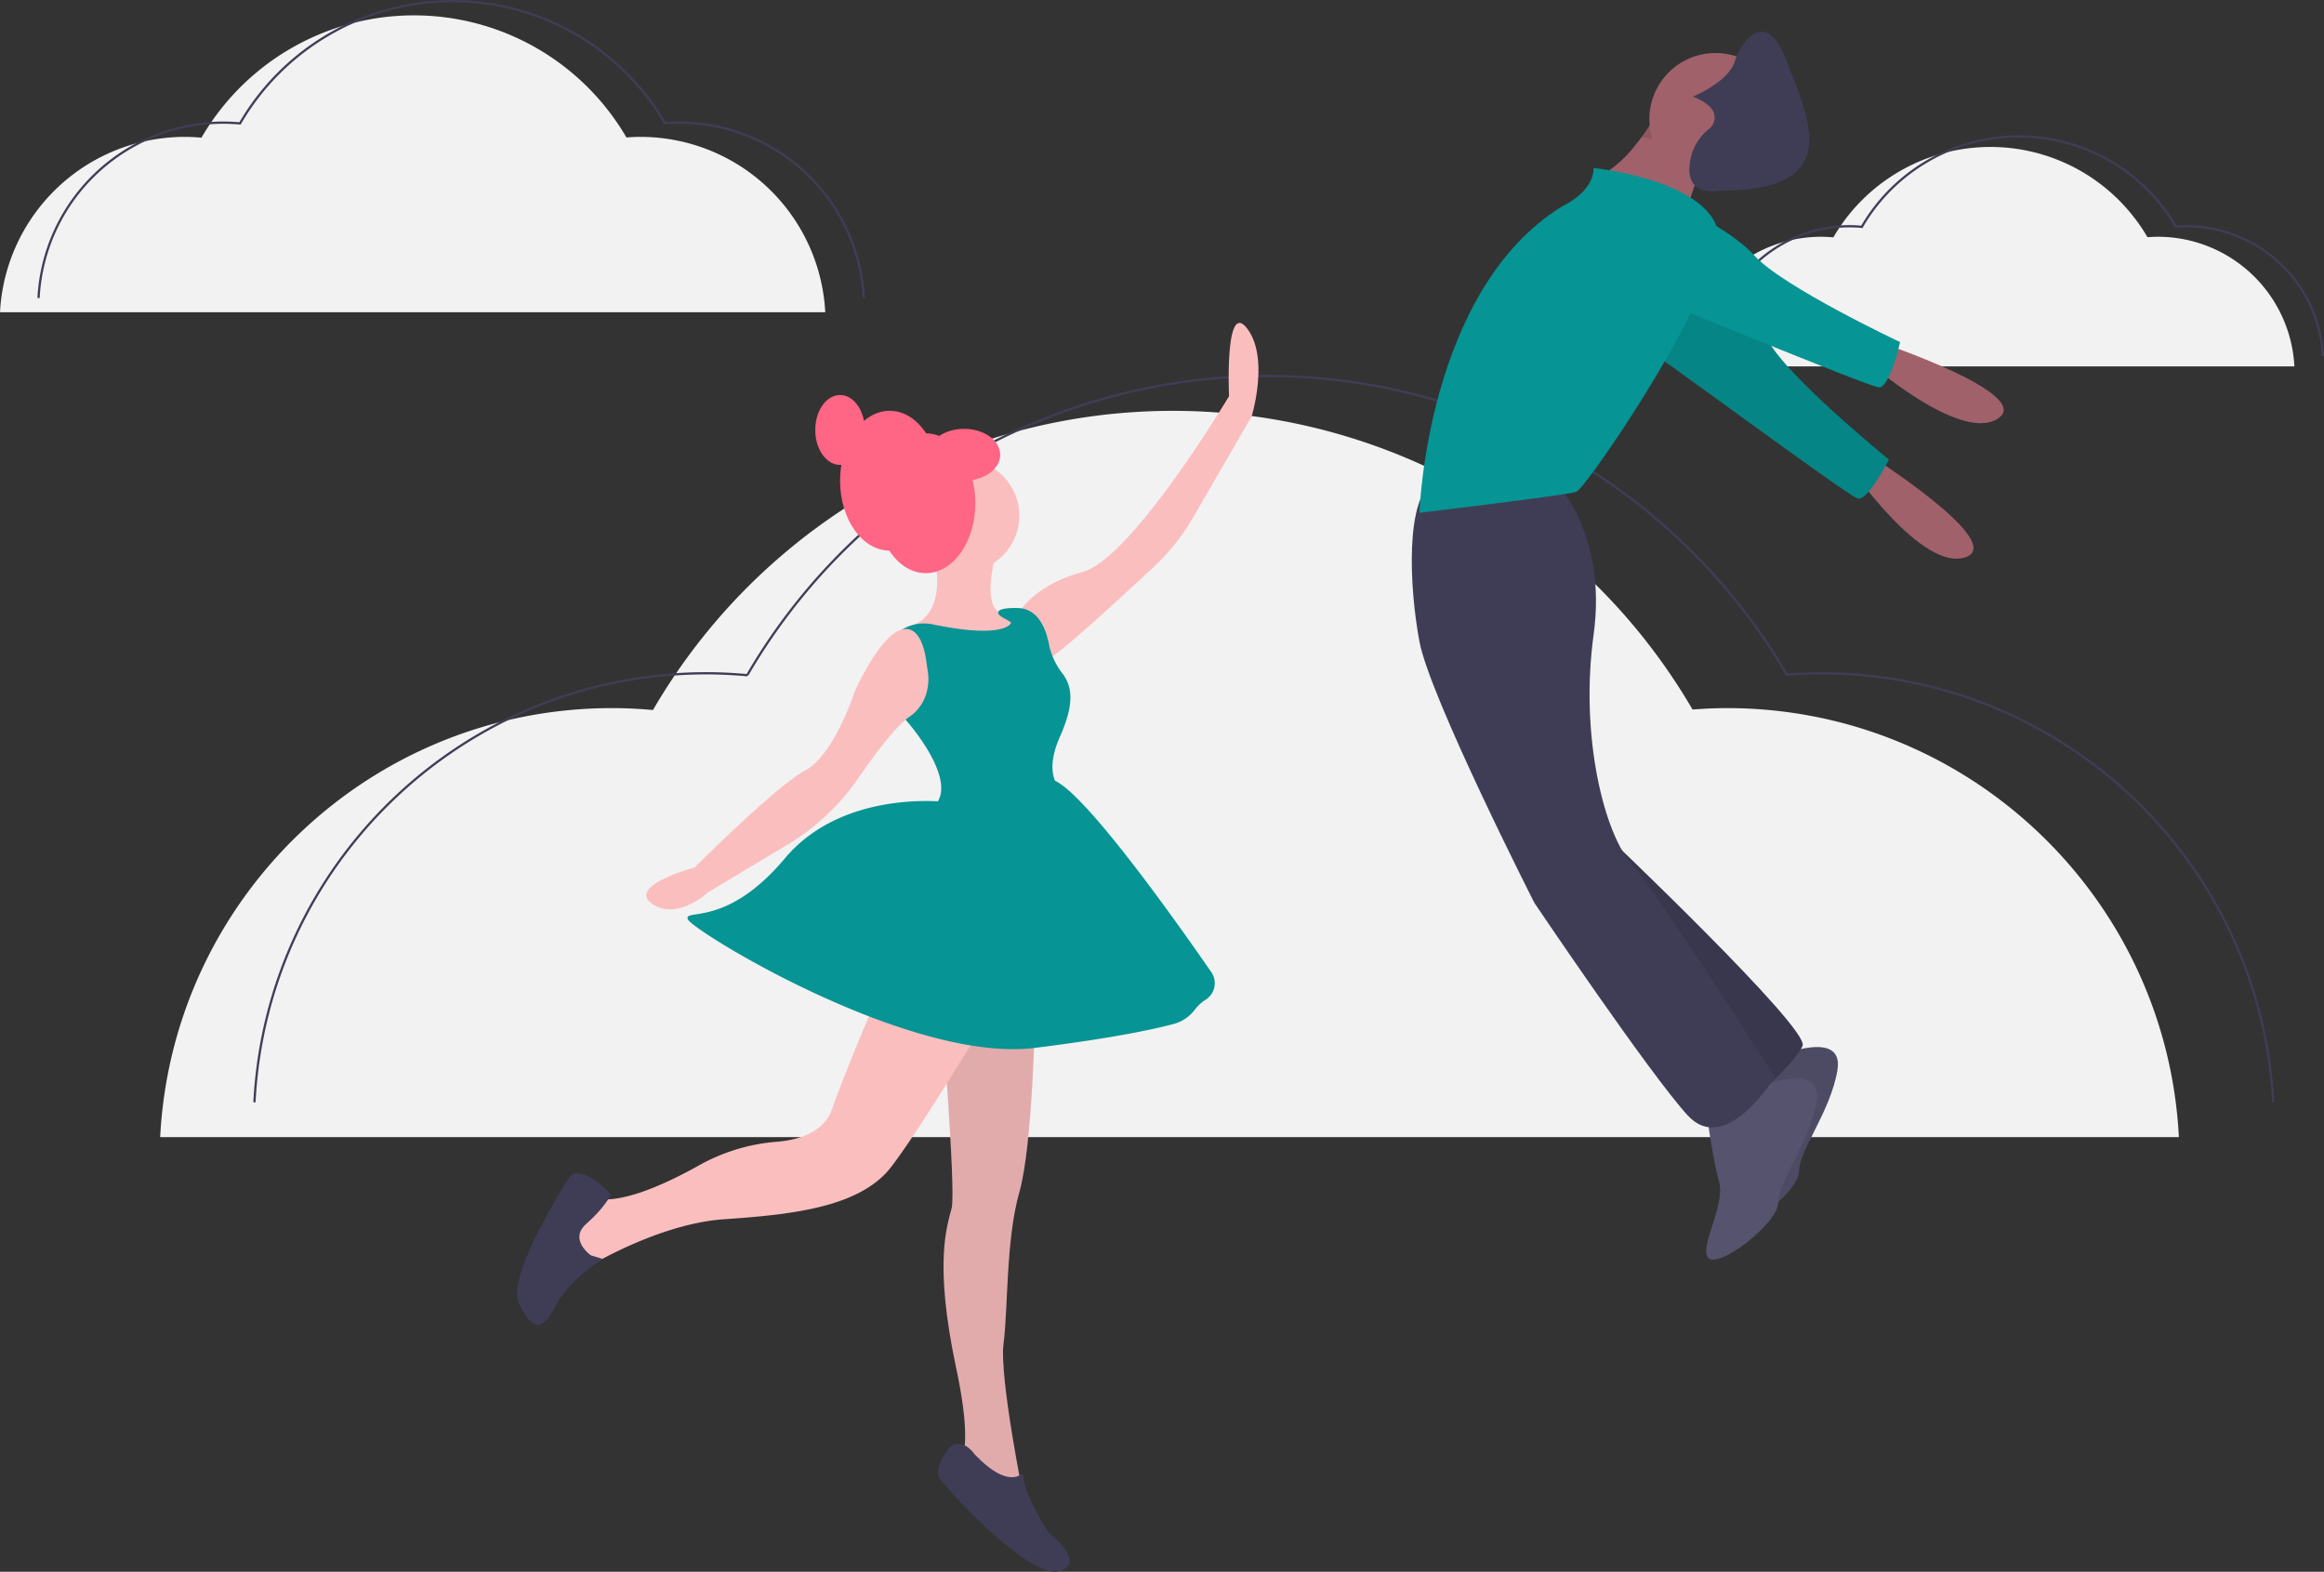 <?xml version="1.0" encoding="UTF-8" standalone="no"?>
<svg
   width="1030.575"
   height="696.978"
   viewBox="0 0 1030.575 696.978"
   role="img"
   artist="Katerina Limpitsouni"
   source="https://undraw.co/"
   version="1.1"
   id="svg32"
   xmlns="http://www.w3.org/2000/svg"
   xmlns:svg="http://www.w3.org/2000/svg">
  <rect x="0" y="0" width="1030.575" height="696.978" fill="#333333" stroke="none"/>
  <defs
     id="defs32" />
  <title
     id="title1">i can fly</title>
  <g
     id="g32">
    <path
       d="m 831.938,263.728 a 60.645,60.645 0 0 1 60.561,-57.476 c 1.843,0 3.663,0.096 5.464,0.257 a 80.574,80.574 0 0 1 139.284,-0.066 c 1.52,-0.114 3.05,-0.191 4.598,-0.191 a 60.645,60.645 0 0 1 60.561,57.476"
       transform="translate(-84.962,-101.261)"
       fill="#f2f2f2"
       id="path1" />
    <path
       d="M 844.569,259.063 A 60.645,60.645 0 0 1 905.13,201.587 c 1.843,0 3.663,0.096 5.464,0.257 a 80.574,80.574 0 0 1 139.284,-0.066 c 1.52,-0.114 3.049,-0.191 4.598,-0.191 a 60.645,60.645 0 0 1 60.561,57.476"
       transform="translate(-84.962,-101.261)"
       fill="none"
       stroke="#3f3d56"
       stroke-miterlimit="10"
       id="path2" />
    <path
       d="m 155.988,605.488 c 5.455,-105.98 93.109,-190.232 200.445,-190.232 6.1,0 12.124,0.318 18.086,0.851 a 266.684,266.684 0 0 1 460.999,-0.218 c 5.03,-0.378 10.093,-0.633 15.219,-0.633 107.336,0 194.99,84.253 200.445,190.232"
       transform="translate(-84.962,-101.261)"
       fill="#f2f2f2"
       id="path3" />
    <path
       d="m 197.794,590.048 c 5.455,-105.98 93.109,-190.232 200.445,-190.232 6.1,0 12.124,0.318 18.086,0.851 a 266.684,266.684 0 0 1 460.999,-0.218 c 5.03,-0.378 10.093,-0.633 15.219,-0.633 107.336,0 194.99,84.253 200.445,190.232"
       transform="translate(-84.962,-101.261)"
       fill="none"
       stroke="#3f3d56"
       stroke-miterlimit="10"
       id="path4" />
    <path
       d="m 84.962,239.728 a 82.057,82.057 0 0 1 81.943,-77.768 c 2.494,0 4.956,0.13 7.394,0.348 a 109.022,109.022 0 0 1 188.459,-0.089 c 2.056,-0.154 4.126,-0.259 6.222,-0.259 a 82.057,82.057 0 0 1 81.943,77.768"
       transform="translate(-84.962,-101.261)"
       fill="#f2f2f2"
       id="path5" />
    <path
       d="m 102.053,233.416 a 82.057,82.057 0 0 1 81.943,-77.768 c 2.494,0 4.956,0.13 7.394,0.348 a 109.022,109.022 0 0 1 188.459,-0.089 c 2.056,-0.154 4.126,-0.259 6.222,-0.259 a 82.057,82.057 0 0 1 81.943,77.768"
       transform="translate(-84.962,-101.261)"
       fill="none"
       stroke="#3f3d56"
       stroke-miterlimit="10"
       id="path6" />
    <path
       d="m 495.988,336.921 c 0,0 14,34 -7,42 0,0 30,13 37,10 7,-3 12,-10 12,-12 0,-2 -7,-3 -7,-3 0,0 -13,1 -3,-32 z"
       transform="translate(-84.962,-101.261)"
       fill="#fbbebe"
       id="path7" />
    <circle
       cx="427.025"
       cy="228.66"
       r="25"
       fill="#fbbebe"
       id="circle7" />
    <ellipse
       cx="410.525"
       cy="223.16"
       rx="22"
       ry="31"
       fill="#ff6584"
       id="ellipse7" />
    <ellipse
       cx="394.525"
       cy="213.16"
       rx="22"
       ry="31"
       fill="#ff6584"
       id="ellipse8" />
    <ellipse
       cx="372.525"
       cy="190.66"
       rx="11"
       ry="15.5"
       fill="#ff6584"
       id="ellipse9" />
    <path
       d="m 536.988,372.921 c 0,0 6,-12 28,-18 22,-6 65,-78 65,-78 0,0 -2,-43 8,-30 10,13 2,39 2,39 l -25.804,44.571 a 97.084,97.084 0 0 1 -17.872,22.426 c -15.954,14.849 -44.459,41.003 -47.323,41.003 -4,0 -12,-21 -12,-21 z"
       transform="translate(-84.962,-101.261)"
       fill="#fbbebe"
       id="path9" />
    <path
       d="m 501.988,543.921 c 0,0 7,85 5,93 -2,8 -8,24 2,71 10,47 -2,44 -2,44 l 32,14 c 0,0 -11,-54 -9,-69 2,-15 1,-46 7,-67 6,-21 7,-80 7,-80 z"
       transform="translate(-84.962,-101.261)"
       fill="#fbbebe"
       id="path10" />
    <path
       d="m 501.988,543.921 c 0,0 7,85 5,93 -2,8 -8,24 2,71 10,47 -2,44 -2,44 l 32,14 c 0,0 -11,-54 -9,-69 2,-15 1,-46 7,-67 6,-21 7,-80 7,-80 z"
       transform="translate(-84.962,-101.261)"
       opacity="0.1"
       id="path11" />
    <path
       d="m 537.743,755.102 c -2.479,1.722 -8.848,3.47 -20.755,-9.181 0,0 -7,-10 -13,0 -6,10 -2,11 2,16 3.861,4.827 34.747,37.609 47.678,36.278 a 6.166,6.166 0 0 0 1.322,-0.278 c 12,-4 -5,-17 -5,-17 0,0 -11.145,-17.147 -11.209,-25.244 a 0.668,0.668 0 0 0 -1.036,-0.575 z"
       transform="translate(-84.962,-101.261)"
       fill="#3f3d56"
       id="path12" />
    <path
       d="m 477.988,533.921 c 0,0 -17,39 -24,59 -3.675,10.5 -14.792,13.834 -24.524,14.632 a 83.874,83.874 0 0 0 -34.269,10.327 c -13.996,7.856 -33.095,16.771 -45.207,15.041 -21,-3 -4,30 -4,30 0,0 31,-19 60,-21 29,-2 60,-5 74,-23 14,-18 48,-75 48,-75 z"
       transform="translate(-84.962,-101.261)"
       fill="#fbbebe"
       id="path13" />
    <path
       d="m 346.988,657.921 c 0,0 -10,-7 -2,-14 8,-7 11,-13 11,-13 0,0 -14,-15 -19,-7 -5,8 -27,44 -22,55 5,11 10,14 16,2 6,-12 21.132,-21.447 21.132,-21.447 z"
       transform="translate(-84.962,-101.261)"
       fill="#3f3d56"
       id="path14" />
    <path
       d="m 532.988,377.921 c 0,0 -3.324,6.649 -34.217,0.247 a 18.976,18.976 0 0 0 -20.908,9.753 c -3.875,7.75 -4.375,19 9.125,33 0,0 24,27 12,38 -12,11 57,-7 57,-7 0,0 -9,-6 -1,-24 6.286,-14.143 5.781,-22.112 0.91,-28.274 a 30.884,30.884 0 0 1 -5.839,-13.048 c -1.365,-6.694 -4.739,-15.083 -13.071,-15.678 0,0 -8.759,-0.513 -9.38,1.743 -0.62,2.256 7.38,4.257 5.38,5.257 z"
       transform="translate(-84.962,-101.261)"
       fill="#6c63ff"
       id="path15"
       style="fill:#069494;fill-opacity:1" />
    <path
       d="m 496.426,399.134 c -0.207,-1.41 -0.459,-2.811 -0.636,-4.225 -0.604,-4.828 -2.9,-16.526 -10.841,-14.513 -9.961,2.525 -20.961,27.525 -20.961,27.525 0,0 -9,28 -22,35 -13,7 -49,43 -49,43 0,0 -30,8 -19,16 11,8 25,-5 25,-5 L 434.356,475.7 a 101.249,101.249 0 0 0 31.196,-29.331 c 7.368,-10.671 16.595,-23.005 22.442,-27.08 a 19.279,19.279 0 0 0 7.557,-9.879 22.934,22.934 0 0 0 0.875,-10.276 z"
       transform="translate(-84.962,-101.261)"
       fill="#fbbebe"
       id="path16" />
    <path
       d="m 504.988,456.921 c 0,0 -46,-6 -72,25 -26,31 -45,22 -43,27 2,5 98,64 154,57 34.093,-4.262 52.248,-8.153 61.235,-10.545 a 17.445,17.445 0 0 0 9.64,-6.467 17.704,17.704 0 0 1 4.874,-4.426 8.656,8.656 0 0 0 2.328,-12.212 c -15.86,-22.946 -58.917,-83.729 -71.078,-85.35 -15,-2 -46,10 -46,10 z"
       transform="translate(-84.962,-101.261)"
       fill="#6c63ff"
       id="path17"
       style="fill:#069494;fill-opacity:1" />
    <ellipse
       cx="427.525"
       cy="201.66"
       rx="16"
       ry="11.5"
       fill="#ff6584"
       id="ellipse17" />
    <path
       d="m 831.804,200.45 a 113.388,113.388 0 0 1 4.17,-15.553 c 1.807,-4.943 4.093,-9.159 6.642,-9.159 6.178,0 -21.624,-26.257 -21.624,-26.257 0,0 -1.745,3.243 -4.634,7.615 a 107.699,107.699 0 0 1 -6.92,9.422 51.653,51.653 0 0 1 -11.615,10.765 c -12.356,7.723 33.98,23.168 33.98,23.168 z"
       transform="translate(-84.962,-101.261)"
       fill="#a0616a"
       id="path18" />
    <path
       d="m 913.601,302.834 c 0,0 61.937,39.133 42.853,45.563 -19.084,6.43 -50.7,-39.544 -50.7,-39.544 z"
       transform="translate(-84.962,-101.261)"
       fill="#a0616a"
       id="path19" />
    <path
       d="m 830.525,213.947 c 0,0 29.664,21.631 38.333,38.086 8.669,16.455 53.741,53.02 53.741,53.02 0,0 -9.306,18.386 -13.804,17.277 -4.499,-1.109 -97.251,-70.111 -107.009,-75.698 -9.758,-5.587 5.114,-40.1 28.739,-32.684 z"
       transform="translate(-84.962,-101.261)"
       fill="#6c63ff"
       id="path20"
       style="fill:#069494;fill-opacity:1" />
    <path
       d="m 830.525,213.947 c 0,0 29.664,21.631 38.333,38.086 8.669,16.455 53.741,53.02 53.741,53.02 0,0 -9.306,18.386 -13.804,17.277 -4.499,-1.109 -97.251,-70.111 -107.009,-75.698 -9.758,-5.587 5.114,-40.1 28.739,-32.684 z"
       opacity="0.1"
       id="path21"
       transform="translate(-84.962,-101.261)" />
    <path
       d="m 918.299,252.964 c 0,0 69.504,23.168 52.514,33.98 -16.99,10.812 -58.692,-26.257 -58.692,-26.257 z"
       transform="translate(-84.962,-101.261)"
       fill="#a0616a"
       id="path22" />
    <path
       d="m 873.507,569.594 c 0,0 29.346,-12.356 26.257,6.178 -3.089,18.534 -16.99,35.524 -16.99,44.792 0,9.267 -26.257,29.346 -30.891,24.713 -4.634,-4.634 7.723,-23.168 4.634,-33.98 -3.089,-10.812 -6.178,-35.524 -6.178,-35.524 z"
       transform="translate(-84.962,-101.261)"
       fill="#55536e"
       id="path23" />
    <path
       d="m 873.507,569.594 c 0,0 29.346,-12.356 26.257,6.178 -3.089,18.534 -16.99,35.524 -16.99,44.792 0,9.267 -26.257,29.346 -30.891,24.713 -4.634,-4.634 7.723,-23.168 4.634,-33.98 -3.089,-10.812 -6.178,-35.524 -6.178,-35.524 z"
       transform="translate(-84.962,-101.261)"
       opacity="0.1"
       id="path24" />
    <path
       d="m 864.24,583.495 c 0,0 29.346,-12.356 26.257,6.178 -3.089,18.534 -16.99,35.524 -16.99,44.792 0,9.267 -26.257,29.346 -30.891,24.713 -4.634,-4.634 7.723,-23.168 4.634,-33.98 -3.089,-10.812 -6.178,-35.524 -6.178,-35.524 z"
       transform="translate(-84.962,-101.261)"
       fill="#55536e"
       id="path25" />
    <path
       d="m 796.28,470.744 c 0,0 91.128,86.494 88.039,94.217 -3.089,7.723 -23.168,24.713 -23.168,24.713 0,0 -69.504,-91.128 -64.871,-118.929 z"
       transform="translate(-84.962,-101.261)"
       fill="#3f3d56"
       id="path26" />
    <path
       d="m 796.28,470.744 c 0,0 91.128,86.494 88.039,94.217 -3.089,7.723 -23.168,24.713 -23.168,24.713 0,0 -69.504,-91.128 -64.871,-118.929 z"
       transform="translate(-84.962,-101.261)"
       opacity="0.1"
       id="path27" />
    <path
       d="m 774.657,314.745 c 0,0 23.168,23.168 16.99,67.96 -6.178,44.792 4.634,88.039 16.99,101.939 12.356,13.901 63.326,94.217 63.326,94.217 0,0 -21.624,35.524 -38.613,16.99 -16.99,-18.534 -67.96,-94.217 -67.96,-94.217 0,0 -46.336,-91.128 -50.97,-115.84 -4.634,-24.713 -6.178,-63.326 6.178,-71.049 12.356,-7.723 54.059,1e-5 54.059,1e-5 z"
       transform="translate(-84.962,-101.261)"
       fill="#3f3d56"
       id="path28" />
    <path
       d="m 812.961,161.975 c 18.04,3.738 16.249,4.464 27.338,8.356 0.062,-0.185 0.124,-0.34 0.185,-0.494 1.699,-4.047 2.765,1.267 5.221,1.267 6.178,0 -21.624,-26.257 -21.624,-26.257 0,0 -1.05,1.946 -2.857,4.865 -0.541,0.85 -1.128,1.776 -1.776,2.749 -0.541,0.819 -1.128,1.684 -1.745,2.579 z"
       transform="translate(-84.962,-101.261)"
       opacity="0.1"
       id="path29" />
    <circle
       cx="760.743"
       cy="52.852"
       r="29.346"
       fill="#a0616a"
       id="circle29" />
    <path
       d="m 791.646,175.737 c 0,0 44.792,4.634 54.059,24.713 9.267,20.079 -57.148,117.385 -61.782,118.929 -4.634,1.545 -69.504,9.267 -69.504,9.267 0,0 3.089,-98.85 63.326,-135.919 3e-5,0 13.901,-6.178 13.901,-16.99 z"
       transform="translate(-84.962,-101.261)"
       fill="#6c63ff"
       id="path30"
       style="fill:#069494;fill-opacity:1" />
    <path
       d="m 816.359,186.549 c 0,0 33.98,13.901 46.336,27.802 12.356,13.901 64.871,38.613 64.871,38.613 0,0 -4.634,20.079 -9.267,20.079 -4.634,0 -111.207,-44.792 -122.018,-47.881 -10.812,-3.089 -4.634,-40.158 20.079,-38.613 z"
       transform="translate(-84.962,-101.261)"
       fill="#6c63ff"
       id="path31"
       style="fill:#069494;fill-opacity:1" />
    <path
       d="m 843.388,157.975 c 0,0 7.723,-7.723 -7.723,-13.901 0,0 15.445,-6.178 18.534,-15.445 3.089,-9.267 13.901,-24.713 23.168,0 9.267,24.713 26.257,57.148 -29.346,57.148 0,0 -13.901,3.089 -13.901,-9.267 a 23.168,23.168 0 0 1 9.267,-18.534 z"
       transform="translate(-84.962,-101.261)"
       fill="#3f3d56"
       id="path32" />
  </g>
</svg>

